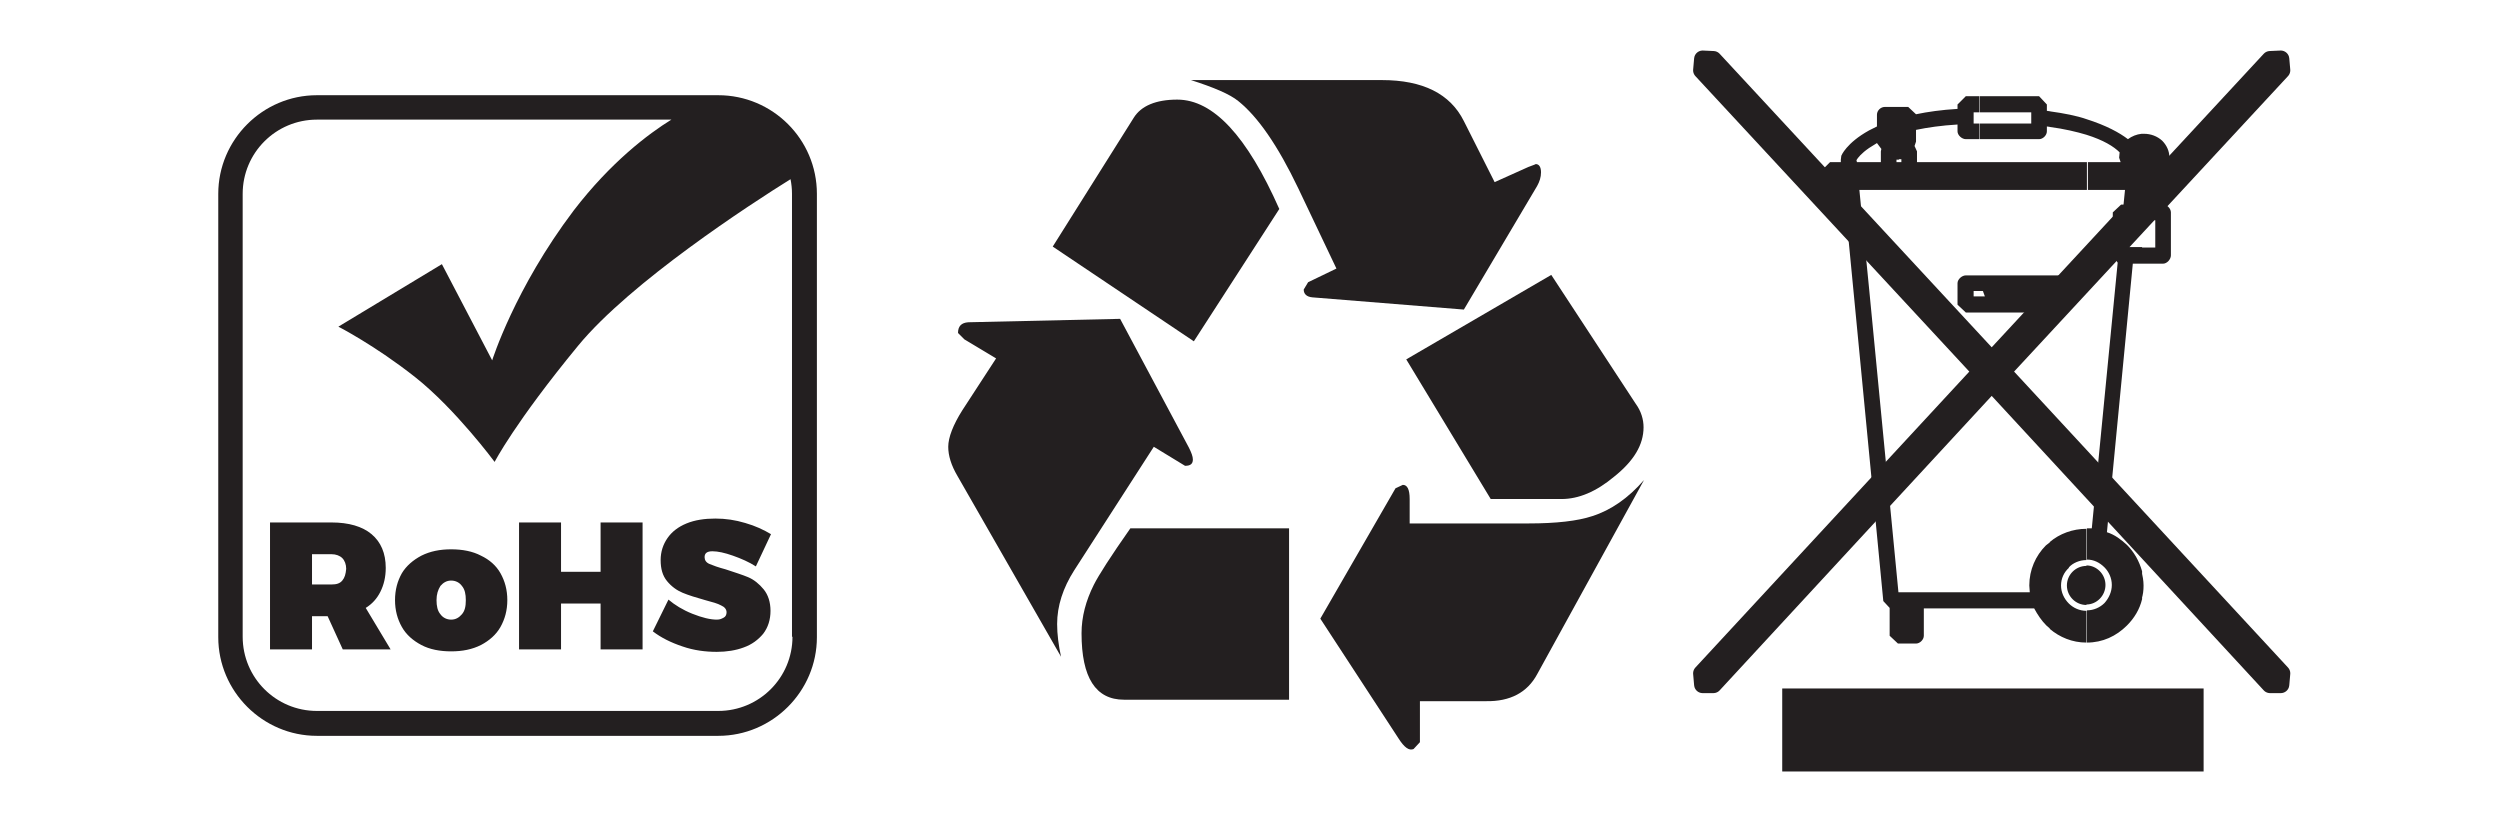 <?xml version="1.0" encoding="utf-8"?>
<!-- Generator: Adobe Illustrator 23.0.0, SVG Export Plug-In . SVG Version: 6.00 Build 0)  -->
<svg version="1.1" id="Layer_1" xmlns="http://www.w3.org/2000/svg" xmlns:xlink="http://www.w3.org/1999/xlink" x="0px" y="0px"
	 viewBox="0 0 51.2 17.01" style="enable-background:new 0 0 51.2 17.01;" xml:space="preserve">
<style type="text/css">
	.st0{fill:#231F20;}
	.st1{fill:#231F20;stroke:#231F20;stroke-width:0.35;stroke-linecap:round;stroke-linejoin:round;stroke-miterlimit:10;}
</style>
<rect x="36.5" y="14.1" class="st0" width="8.63" height="1.7"/>
<path class="st0" d="M43.86,12.27V11.7c0.02,0.09,0.04,0.19,0.04,0.29C43.9,12.09,43.89,12.18,43.86,12.27 M43.86,5.4V5.07h0.28
	V4.51h-0.28V4.19h0.44c0.08,0,0.16,0.08,0.16,0.16v0.88c0,0.08-0.08,0.17-0.16,0.17H43.86z M43.86,3.88V2.74h0.05
	c0.14,0,0.27,0.05,0.37,0.14c0.09,0.09,0.15,0.21,0.15,0.35c0,0.14-0.06,0.26-0.16,0.35l-0.11,0.08v0.07L44,3.88H43.86z M43.86,2.74
	v1.14h-0.04l-0.02,0.3h0.07v0.32h-0.28v0.56h0.28V5.4h-0.19l-0.53,5.5c0.16,0.05,0.29,0.15,0.41,0.26c0.15,0.15,0.25,0.33,0.31,0.54
	v0.57c-0.05,0.21-0.16,0.39-0.31,0.54c-0.22,0.22-0.5,0.35-0.82,0.35V12.5c0.14,0,0.27-0.06,0.36-0.15c0.09-0.1,0.15-0.23,0.15-0.37
	c0-0.14-0.06-0.27-0.15-0.36c-0.1-0.1-0.22-0.16-0.36-0.16v-0.64h0.1l0.53-5.44l-0.1-0.15V4.35l0.17-0.16h0.05l0.03-0.3h-0.76V3.32
	h0.67L43.4,3.23l0.01-0.11C43.29,3,43.08,2.87,42.73,2.76V2.44c0.41,0.13,0.68,0.28,0.85,0.41C43.66,2.79,43.76,2.75,43.86,2.74
	 M42.73,12.38c0.21,0,0.39-0.18,0.39-0.4c0-0.22-0.18-0.4-0.39-0.4V12.38z M41.99,5.64h0.26c0.08,0,0.16,0.08,0.16,0.16v0.44
	L42.24,6.4h-0.26V6.07h0.09V5.96h-0.09V5.64z M42.73,2.44v0.32c-0.2-0.06-0.45-0.12-0.75-0.16V2.28
	C42.27,2.32,42.53,2.37,42.73,2.44 M41.99,3.32h0.75v0.57h-0.75V3.32z M42.73,10.83v0.64c-0.14,0-0.28,0.06-0.36,0.15v0.01
	c-0.1,0.09-0.16,0.22-0.16,0.36c0,0.14,0.06,0.27,0.16,0.37c0.09,0.09,0.22,0.15,0.36,0.15v0.65c-0.29,0-0.55-0.11-0.75-0.28V11.1
	C42.18,10.93,42.45,10.83,42.73,10.83 M42.73,11.59c-0.22,0-0.4,0.18-0.4,0.4c0,0.22,0.18,0.4,0.4,0.4V11.59z M40.54,5.64h1.45v0.32
	h-0.06l-0.04,0.11h0.1V6.4h-1.45V6.07h0.11l-0.04-0.11h-0.07V5.64z M41.99,2.28V2.6l-0.07-0.01v0.1c0,0.08-0.08,0.16-0.16,0.16
	h-1.21V2.53h1.05V2.3h-1.05V1.97h1.21l0.16,0.17v0.13L41.99,2.28z M40.54,3.32h1.45v0.57h-1.45V3.32z M41.99,11.1v1.78l-0.08-0.07
	c-0.1-0.1-0.18-0.22-0.25-0.35h-1.12v-0.33h1.03l-0.01-0.14c0-0.32,0.13-0.61,0.34-0.82L41.99,11.1z M40.26,5.64h0.28v0.32h-0.12
	v0.11h0.12V6.4h-0.28l-0.17-0.16V5.8C40.09,5.72,40.18,5.64,40.26,5.64 M40.54,1.97V2.3h-0.12v0.23h0.12v0.32h-0.28
	c-0.08,0-0.17-0.08-0.17-0.16V2.55c-0.33,0.02-0.61,0.06-0.85,0.11V2.9l-0.03,0.09l0.05,0.11v0.22h1.28v0.57h-1.65V3.32h0.05V3.26
	h-0.05V2.19h0.19l0.16,0.15c0.24-0.05,0.52-0.09,0.85-0.11V2.14l0.17-0.17H40.54z M40.54,12.13v0.33H39.4v0.56
	c0,0.08-0.08,0.16-0.16,0.16h-0.35v-1.05H40.54z M38.89,2.19v1.08h-0.05v0.05h0.05v0.57h-0.61V3.32h0.24V3.1l0.01-0.05l-0.09-0.12
	l-0.16,0.1V2.67l0.16-0.08V2.35c0-0.09,0.08-0.16,0.16-0.16H38.89z M38.89,12.13v1.05h-0.02l-0.17-0.16v-0.57l-0.13-0.14l-0.29-3.02
	V5.92l0.6,6.21H38.89z M38.28,2.67v0.36c-0.16,0.11-0.23,0.2-0.26,0.25l0.01,0.04h0.25v0.57h-0.2l0.2,2.03v3.37l-0.52-5.4h-0.28
	l-0.16-0.16V3.48l0.16-0.16h0.22V3.27l0.01-0.08C37.71,3.19,37.81,2.93,38.28,2.67"/>
<polygon class="st1" points="34.85,1.44 34.87,1.21 35.09,1.22 40.79,7.37 46.49,1.22 46.71,1.21 46.73,1.44 41.01,7.61 
	46.73,13.79 46.71,14.02 46.49,14.02 40.79,7.85 35.09,14.02 34.87,14.02 34.85,13.79 40.57,7.61 "/>
<g>
	<path class="st0" d="M23.63,9.15l0.64,0.39c0.11,0,0.16-0.04,0.16-0.13c0-0.06-0.03-0.14-0.08-0.24l-1.41-2.64L19.83,6.6
		c-0.14,0.01-0.21,0.08-0.21,0.22l0.13,0.13l0.65,0.39L19.71,8.4c-0.19,0.3-0.29,0.56-0.29,0.75c0,0.18,0.06,0.38,0.19,0.6l2.12,3.7
		c-0.05-0.23-0.08-0.46-0.08-0.67c0-0.37,0.12-0.74,0.35-1.1L23.63,9.15"/>
	<path class="st0" d="M24.45,6.99l1.75-2.71c-0.66-1.49-1.35-2.24-2.09-2.24c-0.44,0-0.74,0.13-0.89,0.37l-1.66,2.64L24.45,6.99"/>
	<path class="st0" d="M23.02,14.33h3.38v-3.51h-3.25c-0.4,0.57-0.65,0.96-0.75,1.16c-0.16,0.32-0.25,0.65-0.25,0.99
		C22.15,13.88,22.44,14.33,23.02,14.33"/>
	<path class="st0" d="M29.98,6.34l1.5-2.53c0.05-0.09,0.08-0.18,0.08-0.28c0-0.11-0.04-0.17-0.11-0.17c0.01,0-0.04,0.02-0.15,0.06
		l-0.69,0.31l-0.63-1.25c-0.28-0.56-0.84-0.84-1.68-0.84h-3.91c0.47,0.15,0.8,0.29,0.97,0.43c0.4,0.32,0.81,0.91,1.23,1.79
		l0.78,1.64l-0.58,0.28L26.7,5.93c0,0.09,0.06,0.15,0.18,0.16L29.98,6.34"/>
	<path class="st0" d="M31.48,13.81l2.19-3.98c-0.32,0.37-0.68,0.62-1.06,0.74c-0.3,0.1-0.74,0.15-1.3,0.15h-2.44v-0.5
		c0-0.2-0.05-0.29-0.14-0.29L28.58,10l-1.54,2.67l1.6,2.45c0.12,0.19,0.22,0.26,0.31,0.22l0.13-0.14v-0.84h1.35
		C30.93,14.37,31.28,14.18,31.48,13.81"/>
	<path class="st0" d="M30.53,10.22h1.45c0.35,0,0.71-0.15,1.08-0.46c0.4-0.32,0.6-0.65,0.6-1.01c0-0.16-0.05-0.33-0.16-0.48
		l-1.73-2.64L28.8,7.36L30.53,10.22"/>
</g>
<path class="st0" d="M14.71,1.95H6.49c-1.11,0-2.02,0.91-2.02,2.02v9.08c0,1.11,0.91,2.02,2.02,2.02h8.22
	c1.11,0,2.02-0.91,2.02-2.02V3.97C16.73,2.85,15.82,1.95,14.71,1.95z M16.23,13.04c0,0.84-0.68,1.52-1.52,1.52H6.49
	c-0.84,0-1.52-0.68-1.52-1.52V3.97c0-0.84,0.68-1.52,1.52-1.52h7.26c-0.47,0.29-1.24,0.87-2,1.86c-1.21,1.6-1.67,3.07-1.67,3.07
	L9.05,5.41L6.93,6.69c0,0,0.76,0.39,1.58,1.04c0.82,0.65,1.62,1.73,1.62,1.73s0.41-0.8,1.71-2.38c1.07-1.3,3.53-2.9,4.35-3.41
	c0.02,0.1,0.03,0.2,0.03,0.3V13.04z M11.49,12.36h0.81v0.94h0.86v-2.6H12.3v1.01h-0.81V10.7h-0.86v2.6h0.86V12.36z M7.79,12.12
	c0.07-0.14,0.11-0.3,0.11-0.49c0-0.3-0.1-0.53-0.29-0.69c-0.19-0.16-0.47-0.24-0.82-0.24H5.53v2.6h0.86v-0.68h0.32l0.31,0.68H8
	l-0.51-0.85C7.62,12.37,7.72,12.26,7.79,12.12z M7.01,11.89c-0.05,0.06-0.12,0.08-0.22,0.08h-0.4v-0.62h0.4
	c0.09,0,0.17,0.03,0.22,0.08c0.05,0.05,0.08,0.13,0.08,0.22C7.08,11.76,7.06,11.83,7.01,11.89z M14.68,12.69
	c-0.13,0-0.3-0.04-0.5-0.12c-0.2-0.08-0.36-0.18-0.49-0.29l-0.32,0.65c0.17,0.13,0.37,0.23,0.61,0.31c0.23,0.08,0.47,0.11,0.7,0.11
	c0.2,0,0.39-0.03,0.55-0.09c0.17-0.06,0.3-0.16,0.4-0.28c0.1-0.13,0.15-0.29,0.15-0.47c0-0.18-0.05-0.33-0.14-0.44
	s-0.2-0.2-0.32-0.25c-0.12-0.05-0.28-0.1-0.46-0.16c-0.15-0.04-0.26-0.08-0.33-0.11c-0.07-0.03-0.1-0.08-0.1-0.14
	c0-0.08,0.05-0.12,0.16-0.12c0.11,0,0.25,0.03,0.42,0.09c0.17,0.06,0.33,0.13,0.47,0.22l0.31-0.66c-0.15-0.09-0.32-0.17-0.53-0.23
	c-0.2-0.06-0.4-0.09-0.61-0.09c-0.22,0-0.42,0.03-0.59,0.1c-0.17,0.07-0.3,0.17-0.39,0.3s-0.14,0.28-0.14,0.45
	c0,0.18,0.04,0.32,0.13,0.43c0.09,0.11,0.2,0.19,0.32,0.24c0.12,0.05,0.28,0.1,0.46,0.15c0.15,0.04,0.26,0.07,0.33,0.11
	c0.07,0.03,0.11,0.08,0.11,0.14c0,0.05-0.02,0.09-0.06,0.11S14.75,12.69,14.68,12.69z M10.39,12.29c0-0.21-0.05-0.39-0.14-0.55
	c-0.09-0.16-0.23-0.28-0.4-0.36c-0.17-0.09-0.38-0.13-0.61-0.13c-0.23,0-0.43,0.04-0.61,0.13c-0.17,0.09-0.31,0.21-0.4,0.36
	c-0.09,0.16-0.14,0.34-0.14,0.55c0,0.21,0.05,0.39,0.14,0.55c0.09,0.16,0.23,0.28,0.4,0.37s0.38,0.13,0.61,0.13
	c0.23,0,0.43-0.04,0.61-0.13c0.17-0.09,0.31-0.21,0.4-0.37C10.34,12.68,10.39,12.5,10.39,12.29z M9.46,12.58
	c-0.06,0.07-0.13,0.11-0.22,0.11c-0.09,0-0.17-0.04-0.22-0.11c-0.06-0.07-0.08-0.17-0.08-0.29c0-0.12,0.03-0.21,0.08-0.29
	c0.06-0.07,0.13-0.11,0.22-0.11c0.09,0,0.17,0.04,0.22,0.11c0.06,0.07,0.08,0.17,0.08,0.29C9.54,12.42,9.52,12.51,9.46,12.58z"/>
</svg>
